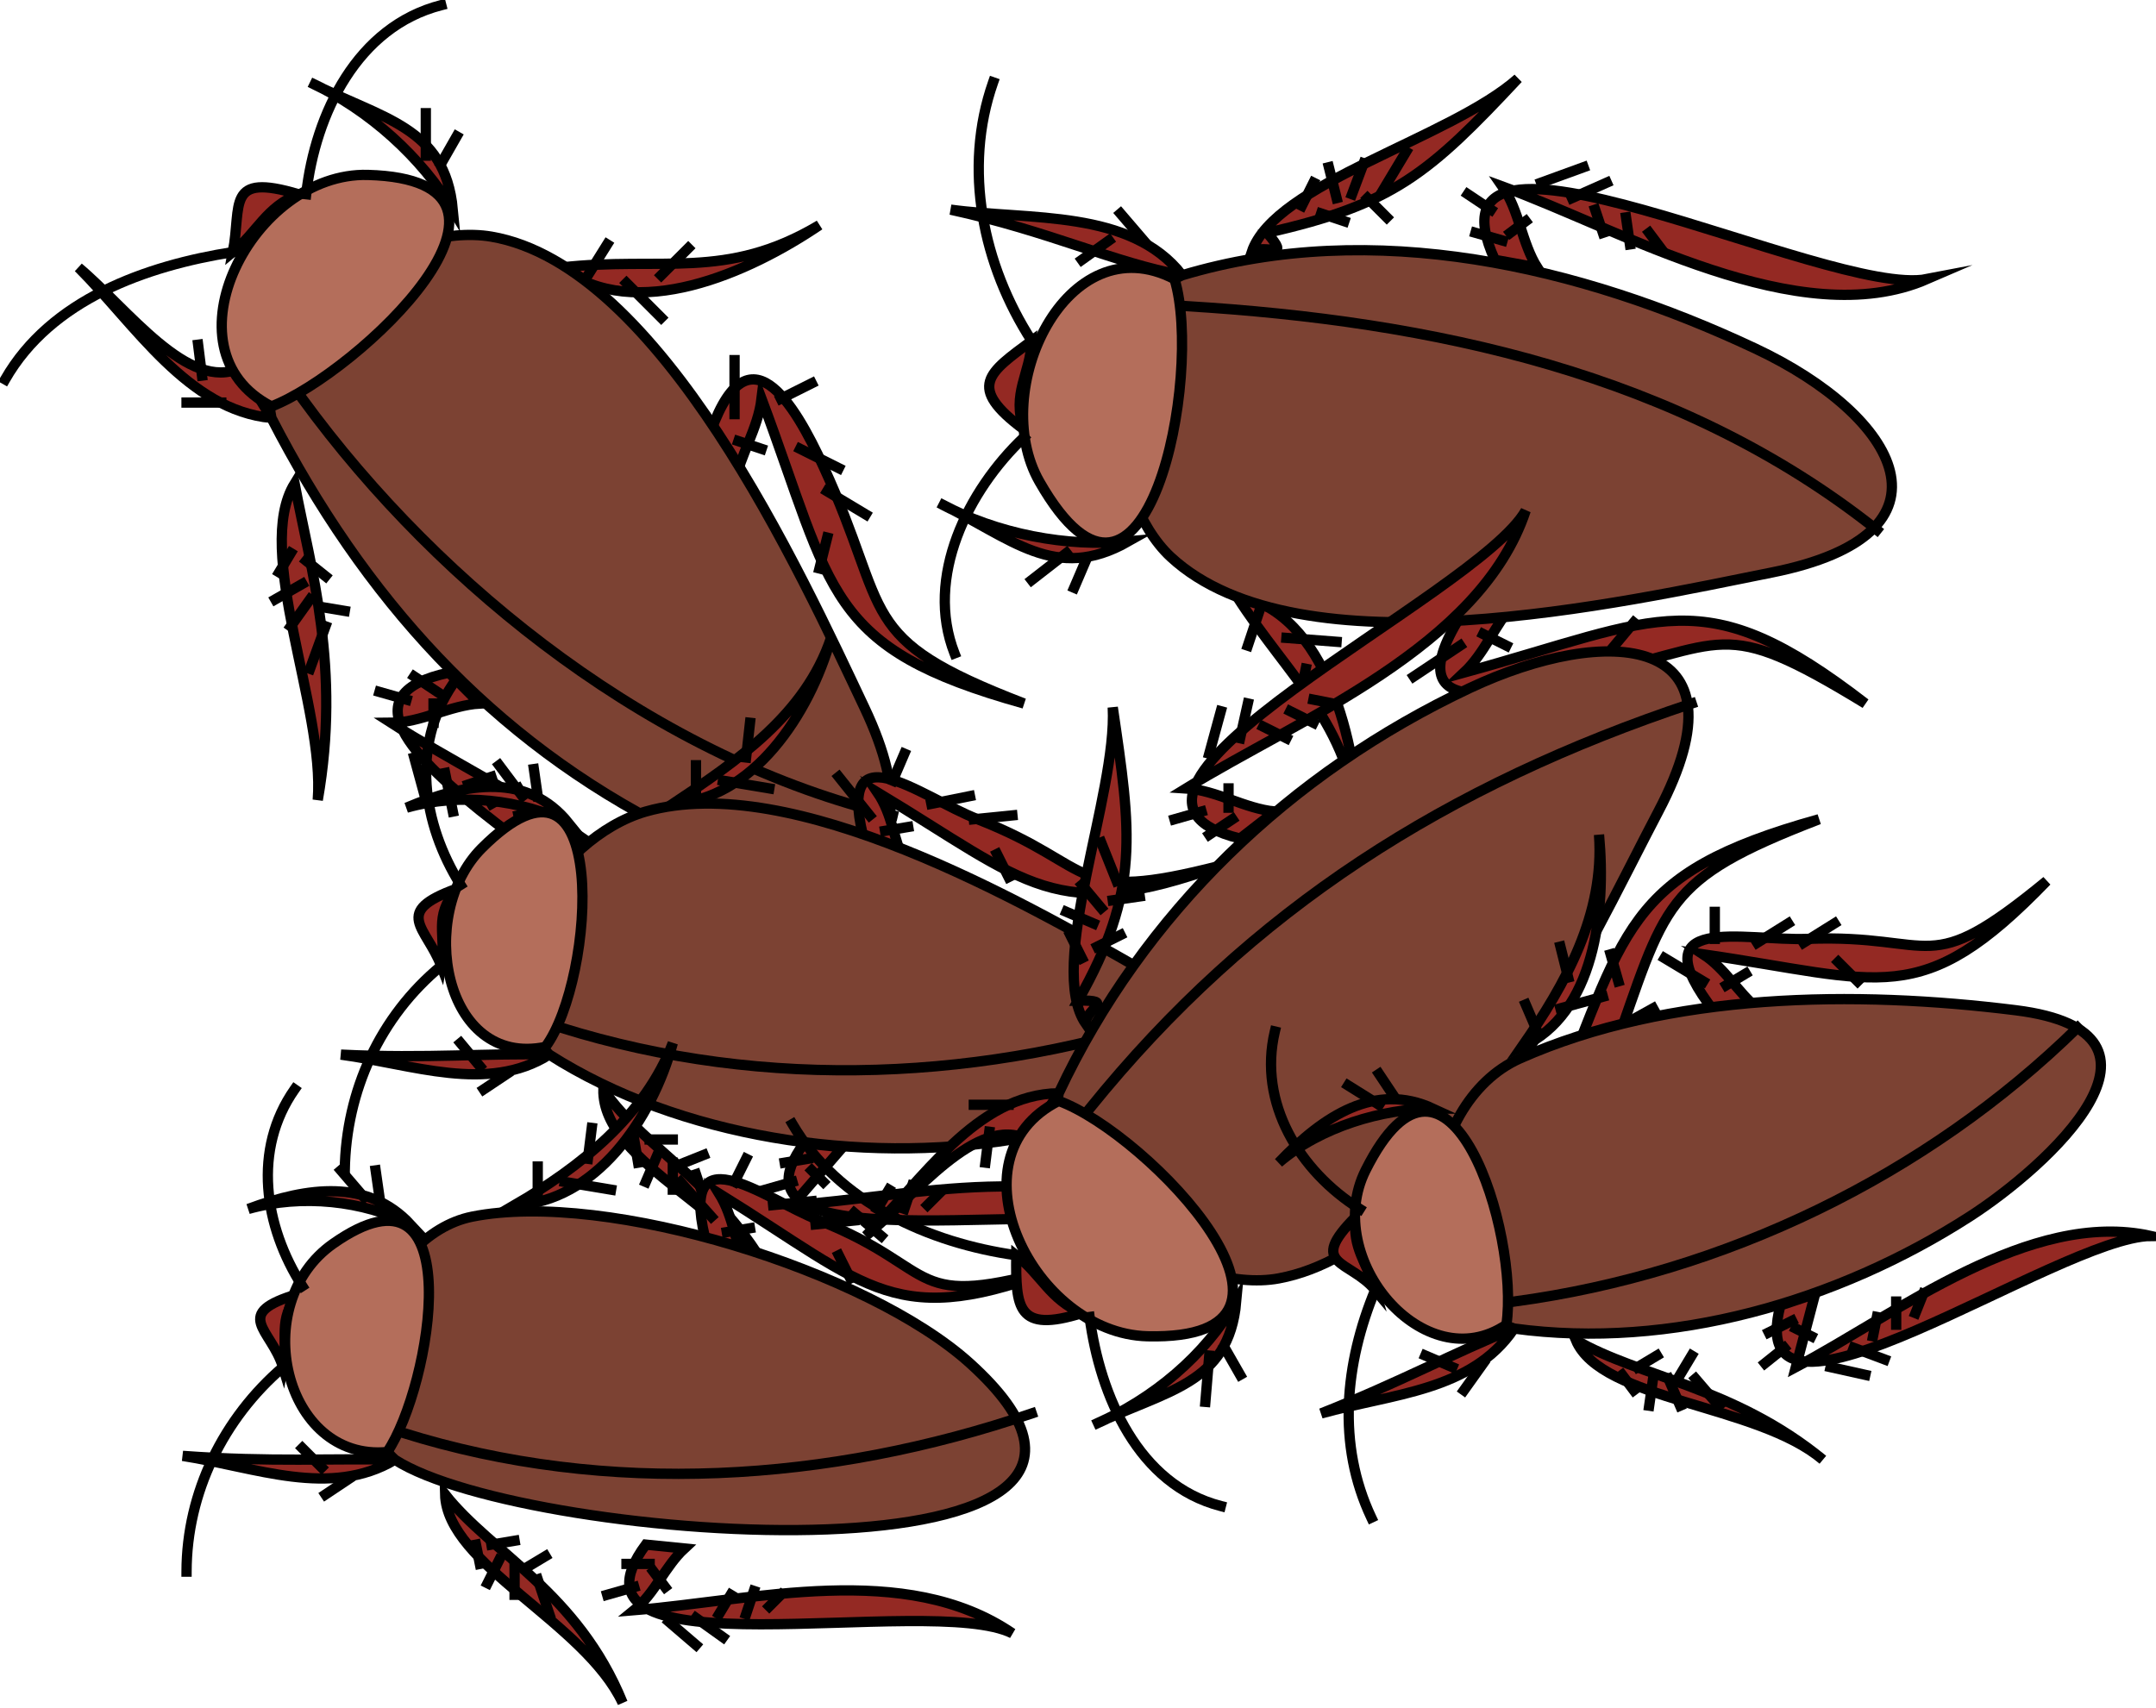 <svg xmlns="http://www.w3.org/2000/svg" xmlns:xlink="http://www.w3.org/1999/xlink" version="1.1" id="Layer_1" x="0px" y="0px" enable-background="new 0 0 822.05 841.89" xml:space="preserve" viewBox="201.37 256.15 419 332">
<path fill-rule="evenodd" clip-rule="evenodd" fill="#942923" stroke="#000000" stroke-width="2" stroke-linecap="square" stroke-miterlimit="10" d="  M246.623,305.154c4.659-3.801,6.485-8.77,12.75-11.25C245.18,289.685,248.384,295.909,246.623,305.154z"/>
<path fill-rule="evenodd" clip-rule="evenodd" fill="#942923" stroke="#000000" stroke-width="2" stroke-linecap="square" stroke-miterlimit="10" d="  M288.623,386.904c2,2,4,4,6,6c-5.765,0.337-11.489,3.736-17.25,3.75c20.852,13.431,58.244,28.776,64.5,55.502  C333.118,434.853,250.573,395.03,288.623,386.904z"/>
<path fill-rule="evenodd" clip-rule="evenodd" fill="#942923" stroke="#000000" stroke-width="2" stroke-linecap="square" stroke-miterlimit="10" d="  M258.623,350.154c3.208,16.984,9.011,35.722,4.5,61.5C264.567,393.842,250.612,363.171,258.623,350.154z"/>
<path fill-rule="evenodd" clip-rule="evenodd" fill="#942923" stroke="#000000" stroke-width="2" stroke-linecap="square" stroke-miterlimit="10" d="  M338.873,341.904c1.75,2.75,3.5,5.5,5.25,8.25c1.192-5.78,4.549-10.678,5.25-16.5c14.084,37.745,12.291,48.447,51,59.25  c-33.273-12.797-25.609-17.111-39-46.125C355.854,334.822,346.434,318.259,338.873,341.904z"/>
<path fill-rule="evenodd" clip-rule="evenodd" fill="#942923" stroke="#000000" stroke-width="2" stroke-linecap="square" stroke-miterlimit="10" d="  M310.373,308.154c19.625-2.238,32.024,2.633,50.25-8.25C347.002,309.155,324.781,319.128,310.373,308.154z"/>
<path fill-rule="evenodd" clip-rule="evenodd" fill="#942923" stroke="#000000" stroke-width="2" stroke-linecap="square" stroke-miterlimit="10" d="  M216.623,308.154c11.062,11.062,21.254,27.693,37.5,29.25c-2-3.25-4-6.5-6-9.75C238.042,332.553,226.173,316.155,216.623,308.154z"/>
<path fill-rule="evenodd" clip-rule="evenodd" fill="#942923" stroke="#000000" stroke-width="2" stroke-linecap="square" stroke-miterlimit="10" d="  M261.623,272.154c11.599,5.335,21.796,14.79,27.75,24.75C287.841,280.655,275.552,279.317,261.623,272.154z"/>
<path fill-rule="evenodd" clip-rule="evenodd" fill="#7C4233" stroke="#000000" stroke-width="2" stroke-linecap="square" stroke-miterlimit="10" d="  M254.123,337.404c17.895,34.714,42.532,62.516,78,80.25c26.998,13.499,53.881,11.165,37.25-23.944  c-12.313-25.995-39.527-85.919-72.5-91.556C279.586,299.199,249.861,316.155,254.123,337.404z"/>
<path fill-rule="evenodd" clip-rule="evenodd" fill="#B46E5B" stroke="#000000" stroke-width="2" stroke-linecap="square" stroke-miterlimit="10" d="  M254.123,335.154c-21.492-10.988-3.523-45.619,18.75-45C310.657,291.204,270.936,328.674,254.123,335.154z"/>
<path fill="none" stroke="#000000" stroke-width="2" stroke-linecap="square" stroke-miterlimit="10" d="M246.623,305.154  c-16.884,2.649-35.377,9.233-44.25,24.75"/>
<path fill="none" stroke="#000000" stroke-width="2" stroke-linecap="square" stroke-miterlimit="10" d="M260.873,293.904  c1.77-15.7,9.975-32.596,26.25-36.75"/>
<path fill="none" stroke="#000000" stroke-width="2" stroke-linecap="square" stroke-miterlimit="10" d="M260.123,333.654  c27.117,37.235,69.331,70.271,114.75,81"/>
<line fill="none" stroke="#000000" stroke-width="2" stroke-linecap="square" stroke-miterlimit="10" x1="257.873" y1="363.654" x2="255.623" y2="367.404"/>
<line fill="none" stroke="#000000" stroke-width="2" stroke-linecap="square" stroke-miterlimit="10" x1="260.123" y1="369.654" x2="254.873" y2="372.654"/>
<line fill="none" stroke="#000000" stroke-width="2" stroke-linecap="square" stroke-miterlimit="10" x1="261.623" y1="372.654" x2="257.873" y2="377.904"/>
<line fill="none" stroke="#000000" stroke-width="2" stroke-linecap="square" stroke-miterlimit="10" x1="264.623" y1="377.904" x2="261.623" y2="386.154"/>
<line fill="none" stroke="#000000" stroke-width="2" stroke-linecap="square" stroke-miterlimit="10" x1="260.873" y1="365.154" x2="264.623" y2="368.154"/>
<line fill="none" stroke="#000000" stroke-width="2" stroke-linecap="square" stroke-miterlimit="10" x1="263.873" y1="374.154" x2="268.373" y2="374.904"/>
<line fill="none" stroke="#000000" stroke-width="2" stroke-linecap="square" stroke-miterlimit="10" x1="286.373" y1="390.654" x2="281.873" y2="387.654"/>
<line fill="none" stroke="#000000" stroke-width="2" stroke-linecap="square" stroke-miterlimit="10" x1="280.373" y1="392.154" x2="275.123" y2="390.654"/>
<line fill="none" stroke="#000000" stroke-width="2" stroke-linecap="square" stroke-miterlimit="10" x1="285.623" y1="392.904" x2="285.623" y2="396.654"/>
<line fill="none" stroke="#000000" stroke-width="2" stroke-linecap="square" stroke-miterlimit="10" x1="281.873" y1="403.404" x2="284.123" y2="411.654"/>
<line fill="none" stroke="#000000" stroke-width="2" stroke-linecap="square" stroke-miterlimit="10" x1="287.873" y1="406.404" x2="289.373" y2="413.904"/>
<line fill="none" stroke="#000000" stroke-width="2" stroke-linecap="square" stroke-miterlimit="10" x1="296.873" y1="412.404" x2="302.123" y2="409.404"/>
<line fill="none" stroke="#000000" stroke-width="2" stroke-linecap="square" stroke-miterlimit="10" x1="302.123" y1="414.654" x2="305.873" y2="413.904"/>
<line fill="none" stroke="#000000" stroke-width="2" stroke-linecap="square" stroke-miterlimit="10" x1="292.373" y1="408.654" x2="296.873" y2="407.154"/>
<line fill="none" stroke="#000000" stroke-width="2" stroke-linecap="square" stroke-miterlimit="10" x1="356.873" y1="343.404" x2="364.373" y2="347.154"/>
<line fill="none" stroke="#000000" stroke-width="2" stroke-linecap="square" stroke-miterlimit="10" x1="362.123" y1="351.654" x2="369.623" y2="356.154"/>
<line fill="none" stroke="#000000" stroke-width="2" stroke-linecap="square" stroke-miterlimit="10" x1="362.123" y1="360.654" x2="360.623" y2="366.654"/>
<line fill="none" stroke="#000000" stroke-width="2" stroke-linecap="square" stroke-miterlimit="10" x1="353.123" y1="333.654" x2="359.123" y2="330.654"/>
<line fill="none" stroke="#000000" stroke-width="2" stroke-linecap="square" stroke-miterlimit="10" x1="344.123" y1="336.654" x2="344.123" y2="326.154"/>
<line fill="none" stroke="#000000" stroke-width="2" stroke-linecap="square" stroke-miterlimit="10" x1="345.623" y1="340.404" x2="345.623" y2="340.404"/>
<line fill="none" stroke="#000000" stroke-width="2" stroke-linecap="square" stroke-miterlimit="10" x1="349.373" y1="343.404" x2="344.873" y2="341.904"/>
<line fill="none" stroke="#000000" stroke-width="2" stroke-linecap="square" stroke-miterlimit="10" x1="315.623" y1="309.654" x2="319.373" y2="303.654"/>
<line fill="none" stroke="#000000" stroke-width="2" stroke-linecap="square" stroke-miterlimit="10" x1="323.123" y1="311.154" x2="329.873" y2="317.904"/>
<line fill="none" stroke="#000000" stroke-width="2" stroke-linecap="square" stroke-miterlimit="10" x1="329.873" y1="309.654" x2="335.123" y2="304.404"/>
<line fill="none" stroke="#000000" stroke-width="2" stroke-linecap="square" stroke-miterlimit="10" x1="244.373" y1="334.404" x2="237.623" y2="334.404"/>
<line fill="none" stroke="#000000" stroke-width="2" stroke-linecap="square" stroke-miterlimit="10" x1="240.623" y1="329.154" x2="239.873" y2="323.154"/>
<line fill="none" stroke="#000000" stroke-width="2" stroke-linecap="square" stroke-miterlimit="10" x1="287.123" y1="287.904" x2="290.123" y2="282.654"/>
<line fill="none" stroke="#000000" stroke-width="2" stroke-linecap="square" stroke-miterlimit="10" x1="284.123" y1="286.404" x2="284.123" y2="278.154"/>
<path fill-rule="evenodd" clip-rule="evenodd" fill="#942923" stroke="#000000" stroke-width="2" stroke-linecap="square" stroke-miterlimit="10" d="  M287.123,443.906c1.066-6.234-1.657-9.342,3-15C277.494,433.471,284.208,436.299,287.123,443.906z"/>
<path fill-rule="evenodd" clip-rule="evenodd" fill="#942923" stroke="#000000" stroke-width="2" stroke-linecap="square" stroke-miterlimit="10" d="  M357.623,478.406c2.5,0.25,5,0.5,7.5,0.75c-3.25,3.75-6.5,7.5-9.75,11.25c22.096-1.449,54.61-9.828,73.502,5.25  C412.023,487.373,339.109,503.643,357.623,478.406z"/>
<path fill-rule="evenodd" clip-rule="evenodd" fill="#942923" stroke="#000000" stroke-width="2" stroke-linecap="square" stroke-miterlimit="10" d="  M318.623,467.906c8.04,11.999,25.479,19.737,34.5,40.5C346.047,491.699,318.414,482.744,318.623,467.906z"/>
<path fill-rule="evenodd" clip-rule="evenodd" fill="#942923" stroke="#000000" stroke-width="2" stroke-linecap="square" stroke-miterlimit="10" d="  M369.623,420.654c2.5,1,5,2.001,7.5,3.002c-2.206-4.649-2.271-9.108-5.25-13.502c29.274,17.677,34.581,25.868,66.752,14.252  c-29.66,7.626-23.604,0.234-47.252-9.002C380.107,411.003,363.061,396.942,369.623,420.654z"/>
<path fill-rule="evenodd" clip-rule="evenodd" fill="#942923" stroke="#000000" stroke-width="2" stroke-linecap="square" stroke-miterlimit="10" d="  M332.123,412.404c12.485-8.318,25.76-17.325,30.75-32.25C358.695,395.049,347.678,411.558,332.123,412.404z"/>
<path fill-rule="evenodd" clip-rule="evenodd" fill="#942923" stroke="#000000" stroke-width="2" stroke-linecap="square" stroke-miterlimit="10" d="  M267.623,461.156c13.926,1.856,28.438,7.589,40.5,0C296.641,460.806,284.363,461.972,267.623,461.156z"/>
<path fill-rule="evenodd" clip-rule="evenodd" fill="#942923" stroke="#000000" stroke-width="2" stroke-linecap="square" stroke-miterlimit="10" d="  M280.373,413.154c10.385-2.923,22.304-1.64,31.5,3C304.007,406.396,292.169,408.154,280.373,413.154z"/>
<path fill-rule="evenodd" clip-rule="evenodd" fill="#7C4233" stroke="#000000" stroke-width="2" stroke-linecap="square" stroke-miterlimit="10" d="  M308.123,461.156c25.45,16.222,60.498,21.273,90,16.5c16.127-2.609,56.003-15.356,25.127-33  c-22.941-13.109-67.959-38.886-96.377-30.752C309.547,418.863,292.079,445,308.123,461.156z"/>
<path fill-rule="evenodd" clip-rule="evenodd" fill="#B46E5B" stroke="#000000" stroke-width="2" stroke-linecap="square" stroke-miterlimit="10" d="  M307.373,459.656c-19.867,4.113-25.191-25.803-12.375-38.626C320.386,395.629,317.068,446.65,307.373,459.656z"/>
<path fill="none" stroke="#000000" stroke-width="2" stroke-linecap="square" stroke-miterlimit="10" d="M287.123,443.906  c-11.909,9.828-18.524,24.334-18.75,39.75"/>
<path fill="none" stroke="#000000" stroke-width="2" stroke-linecap="square" stroke-miterlimit="10" d="M290.873,428.156  c-7.456-11.947-9.663-26.969-1.5-39.002"/>
<path fill="none" stroke="#000000" stroke-width="2" stroke-linecap="square" stroke-miterlimit="10" d="M310.373,455.906  c39.893,12.467,82.954,10.404,122.252-3"/>
<line fill="none" stroke="#000000" stroke-width="2" stroke-linecap="square" stroke-miterlimit="10" x1="324.623" y1="477.656" x2="325.373" y2="482.156"/>
<line fill="none" stroke="#000000" stroke-width="2" stroke-linecap="square" stroke-miterlimit="10" x1="329.123" y1="480.656" x2="326.873" y2="485.906"/>
<line fill="none" stroke="#000000" stroke-width="2" stroke-linecap="square" stroke-miterlimit="10" x1="332.123" y1="482.156" x2="332.123" y2="487.406"/>
<line fill="none" stroke="#000000" stroke-width="2" stroke-linecap="square" stroke-miterlimit="10" x1="336.623" y1="484.406" x2="338.873" y2="491.156"/>
<line fill="none" stroke="#000000" stroke-width="2" stroke-linecap="square" stroke-miterlimit="10" x1="327.623" y1="477.656" x2="332.123" y2="477.656"/>
<line fill="none" stroke="#000000" stroke-width="2" stroke-linecap="square" stroke-miterlimit="10" x1="334.373" y1="482.156" x2="338.123" y2="480.656"/>
<line fill="none" stroke="#000000" stroke-width="2" stroke-linecap="square" stroke-miterlimit="10" x1="358.373" y1="481.406" x2="353.873" y2="482.156"/>
<line fill="none" stroke="#000000" stroke-width="2" stroke-linecap="square" stroke-miterlimit="10" x1="355.373" y1="485.906" x2="350.123" y2="487.406"/>
<line fill="none" stroke="#000000" stroke-width="2" stroke-linecap="square" stroke-miterlimit="10" x1="359.123" y1="483.656" x2="361.373" y2="485.906"/>
<line fill="none" stroke="#000000" stroke-width="2" stroke-linecap="square" stroke-miterlimit="10" x1="362.123" y1="493.406" x2="367.373" y2="497.156"/>
<line fill="none" stroke="#000000" stroke-width="2" stroke-linecap="square" stroke-miterlimit="10" x1="367.373" y1="491.906" x2="372.623" y2="496.406"/>
<line fill="none" stroke="#000000" stroke-width="2" stroke-linecap="square" stroke-miterlimit="10" x1="377.123" y1="491.156" x2="378.623" y2="486.656"/>
<line fill="none" stroke="#000000" stroke-width="2" stroke-linecap="square" stroke-miterlimit="10" x1="381.623" y1="490.406" x2="383.873" y2="488.156"/>
<line fill="none" stroke="#000000" stroke-width="2" stroke-linecap="square" stroke-miterlimit="10" x1="371.873" y1="491.156" x2="374.123" y2="487.406"/>
<line fill="none" stroke="#000000" stroke-width="2" stroke-linecap="square" stroke-miterlimit="10" x1="382.373" y1="412.404" x2="389.873" y2="410.904"/>
<line fill="none" stroke="#000000" stroke-width="2" stroke-linecap="square" stroke-miterlimit="10" x1="390.623" y1="415.404" x2="398.123" y2="414.654"/>
<line fill="none" stroke="#000000" stroke-width="2" stroke-linecap="square" stroke-miterlimit="10" x1="395.123" y1="422.156" x2="397.373" y2="426.656"/>
<line fill="none" stroke="#000000" stroke-width="2" stroke-linecap="square" stroke-miterlimit="10" x1="374.873" y1="407.904" x2="377.123" y2="402.654"/>
<line fill="none" stroke="#000000" stroke-width="2" stroke-linecap="square" stroke-miterlimit="10" x1="370.373" y1="414.654" x2="364.373" y2="407.154"/>
<line fill="none" stroke="#000000" stroke-width="2" stroke-linecap="square" stroke-miterlimit="10" x1="373.373" y1="416.154" x2="373.373" y2="416.154"/>
<line fill="none" stroke="#000000" stroke-width="2" stroke-linecap="square" stroke-miterlimit="10" x1="377.873" y1="416.904" x2="373.373" y2="417.654"/>
<line fill="none" stroke="#000000" stroke-width="2" stroke-linecap="square" stroke-miterlimit="10" x1="336.623" y1="410.904" x2="336.623" y2="404.904"/>
<line fill="none" stroke="#000000" stroke-width="2" stroke-linecap="square" stroke-miterlimit="10" x1="341.873" y1="407.904" x2="350.873" y2="409.404"/>
<line fill="none" stroke="#000000" stroke-width="2" stroke-linecap="square" stroke-miterlimit="10" x1="346.373" y1="403.404" x2="347.123" y2="396.654"/>
<line fill="none" stroke="#000000" stroke-width="2" stroke-linecap="square" stroke-miterlimit="10" x1="299.873" y1="464.906" x2="295.373" y2="467.906"/>
<line fill="none" stroke="#000000" stroke-width="2" stroke-linecap="square" stroke-miterlimit="10" x1="294.623" y1="463.406" x2="290.873" y2="458.906"/>
<line fill="none" stroke="#000000" stroke-width="2" stroke-linecap="square" stroke-miterlimit="10" x1="305.873" y1="410.904" x2="305.123" y2="405.654"/>
<line fill="none" stroke="#000000" stroke-width="2" stroke-linecap="square" stroke-miterlimit="10" x1="302.873" y1="410.904" x2="298.373" y2="404.904"/>
<path fill-rule="evenodd" clip-rule="evenodd" fill="#942923" stroke="#000000" stroke-width="2" stroke-linecap="square" stroke-miterlimit="10" d="  M256.373,521.906c1.073-5.648-1.156-9.161,3-14.25C246.186,511.575,254.114,514.444,256.373,521.906z"/>
<path fill-rule="evenodd" clip-rule="evenodd" fill="#942923" stroke="#000000" stroke-width="2" stroke-linecap="square" stroke-miterlimit="10" d="  M326.873,556.406c2.5,0.25,5,0.5,7.5,0.75c-3.715,3.436-5.824,8.831-9.75,12c23.339-1.913,52.692-9.696,73.5,4.5  C382.076,565.603,307.42,582.754,326.873,556.406z"/>
<path fill-rule="evenodd" clip-rule="evenodd" fill="#942923" stroke="#000000" stroke-width="2" stroke-linecap="square" stroke-miterlimit="10" d="  M287.873,546.656c9.141,11.527,25.784,19.04,34.5,40.5C315.021,571.46,288.24,560.321,287.873,546.656z"/>
<path fill-rule="evenodd" clip-rule="evenodd" fill="#942923" stroke="#000000" stroke-width="2" stroke-linecap="square" stroke-miterlimit="10" d="  M338.873,498.656c2.5,1.25,5,2.5,7.5,3.75c-2.201-4.743-2.412-9.64-5.25-14.25c29.519,18.38,34.288,26.874,66.75,14.25  c-30.799,8.8-23.049,0.642-47.25-9C349.539,488.99,332.486,475.27,338.873,498.656z"/>
<path fill-rule="evenodd" clip-rule="evenodd" fill="#942923" stroke="#000000" stroke-width="2" stroke-linecap="square" stroke-miterlimit="10" d="  M301.373,490.406c12.798-7.431,25.291-17.34,30.75-31.5C328.108,473.793,316.974,489.86,301.373,490.406z"/>
<path fill-rule="evenodd" clip-rule="evenodd" fill="#942923" stroke="#000000" stroke-width="2" stroke-linecap="square" stroke-miterlimit="10" d="  M236.873,539.156c14.232,2.214,28.623,8.242,41.25,0.75C265.97,539.602,254.081,540.415,236.873,539.156z"/>
<path fill-rule="evenodd" clip-rule="evenodd" fill="#942923" stroke="#000000" stroke-width="2" stroke-linecap="square" stroke-miterlimit="10" d="  M249.623,491.156c10.385-2.923,22.304-1.64,31.5,3C272.915,485.35,261.207,486.821,249.623,491.156z"/>
<path fill-rule="evenodd" clip-rule="evenodd" fill="#7C4233" stroke="#000000" stroke-width="2" stroke-linecap="square" stroke-miterlimit="10" d="  M278.123,539.906c25.649,16.53,161.019,25.826,111.75-18.75c-19.727-17.848-70.34-33.782-96.75-28.5  C275.297,496.221,263.864,526.732,278.123,539.906z"/>
<path fill-rule="evenodd" clip-rule="evenodd" fill="#B46E5B" stroke="#000000" stroke-width="2" stroke-linecap="square" stroke-miterlimit="10" d="  M276.623,538.406c-20.076,1.923-27.271-28.741-10.5-40.5C293.084,479.001,285.226,525.721,276.623,538.406z"/>
<path fill="none" stroke="#000000" stroke-width="2" stroke-linecap="square" stroke-miterlimit="10" d="M256.373,521.906  c-11.564,9.932-18.725,24.368-18.75,39.75"/>
<path fill="none" stroke="#000000" stroke-width="2" stroke-linecap="square" stroke-miterlimit="10" d="M260.123,506.156  c-7.451-11.675-9.697-26.553-1.5-38.25"/>
<path fill="none" stroke="#000000" stroke-width="2" stroke-linecap="square" stroke-miterlimit="10" d="M279.623,534.656  c39.857,12.513,83.037,9.626,122.25-3.75"/>
<line fill="none" stroke="#000000" stroke-width="2" stroke-linecap="square" stroke-miterlimit="10" x1="293.873" y1="556.406" x2="294.623" y2="560.156"/>
<line fill="none" stroke="#000000" stroke-width="2" stroke-linecap="square" stroke-miterlimit="10" x1="298.373" y1="559.406" x2="296.123" y2="563.906"/>
<line fill="none" stroke="#000000" stroke-width="2" stroke-linecap="square" stroke-miterlimit="10" x1="301.373" y1="560.906" x2="301.373" y2="566.156"/>
<line fill="none" stroke="#000000" stroke-width="2" stroke-linecap="square" stroke-miterlimit="10" x1="305.873" y1="563.156" x2="308.123" y2="569.906"/>
<line fill="none" stroke="#000000" stroke-width="2" stroke-linecap="square" stroke-miterlimit="10" x1="296.873" y1="556.406" x2="301.373" y2="555.656"/>
<line fill="none" stroke="#000000" stroke-width="2" stroke-linecap="square" stroke-miterlimit="10" x1="303.623" y1="560.906" x2="307.373" y2="558.656"/>
<line fill="none" stroke="#000000" stroke-width="2" stroke-linecap="square" stroke-miterlimit="10" x1="327.623" y1="560.156" x2="323.123" y2="560.156"/>
<line fill="none" stroke="#000000" stroke-width="2" stroke-linecap="square" stroke-miterlimit="10" x1="324.623" y1="564.656" x2="319.373" y2="566.156"/>
<line fill="none" stroke="#000000" stroke-width="2" stroke-linecap="square" stroke-miterlimit="10" x1="328.373" y1="561.656" x2="330.623" y2="564.656"/>
<line fill="none" stroke="#000000" stroke-width="2" stroke-linecap="square" stroke-miterlimit="10" x1="331.373" y1="571.406" x2="336.623" y2="575.906"/>
<line fill="none" stroke="#000000" stroke-width="2" stroke-linecap="square" stroke-miterlimit="10" x1="336.623" y1="570.656" x2="341.873" y2="574.406"/>
<line fill="none" stroke="#000000" stroke-width="2" stroke-linecap="square" stroke-miterlimit="10" x1="346.373" y1="569.906" x2="347.873" y2="565.406"/>
<line fill="none" stroke="#000000" stroke-width="2" stroke-linecap="square" stroke-miterlimit="10" x1="350.873" y1="568.406" x2="353.123" y2="566.156"/>
<line fill="none" stroke="#000000" stroke-width="2" stroke-linecap="square" stroke-miterlimit="10" x1="341.123" y1="569.906" x2="343.373" y2="566.156"/>
<line fill="none" stroke="#000000" stroke-width="2" stroke-linecap="square" stroke-miterlimit="10" x1="351.623" y1="490.406" x2="359.123" y2="489.656"/>
<line fill="none" stroke="#000000" stroke-width="2" stroke-linecap="square" stroke-miterlimit="10" x1="359.873" y1="494.156" x2="367.373" y2="493.406"/>
<line fill="none" stroke="#000000" stroke-width="2" stroke-linecap="square" stroke-miterlimit="10" x1="364.373" y1="500.156" x2="366.623" y2="504.656"/>
<line fill="none" stroke="#000000" stroke-width="2" stroke-linecap="square" stroke-miterlimit="10" x1="344.123" y1="485.906" x2="346.373" y2="481.406"/>
<line fill="none" stroke="#000000" stroke-width="2" stroke-linecap="square" stroke-miterlimit="10" x1="339.623" y1="492.656" x2="333.623" y2="485.906"/>
<line fill="none" stroke="#000000" stroke-width="2" stroke-linecap="square" stroke-miterlimit="10" x1="342.623" y1="494.156" x2="342.623" y2="494.156"/>
<line fill="none" stroke="#000000" stroke-width="2" stroke-linecap="square" stroke-miterlimit="10" x1="347.123" y1="494.906" x2="342.623" y2="495.656"/>
<line fill="none" stroke="#000000" stroke-width="2" stroke-linecap="square" stroke-miterlimit="10" x1="305.873" y1="488.906" x2="305.873" y2="482.906"/>
<line fill="none" stroke="#000000" stroke-width="2" stroke-linecap="square" stroke-miterlimit="10" x1="311.123" y1="485.906" x2="320.123" y2="487.406"/>
<line fill="none" stroke="#000000" stroke-width="2" stroke-linecap="square" stroke-miterlimit="10" x1="315.623" y1="481.406" x2="316.373" y2="475.406"/>
<line fill="none" stroke="#000000" stroke-width="2" stroke-linecap="square" stroke-miterlimit="10" x1="269.123" y1="543.656" x2="264.623" y2="546.656"/>
<line fill="none" stroke="#000000" stroke-width="2" stroke-linecap="square" stroke-miterlimit="10" x1="263.873" y1="541.406" x2="260.123" y2="537.656"/>
<line fill="none" stroke="#000000" stroke-width="2" stroke-linecap="square" stroke-miterlimit="10" x1="275.123" y1="488.906" x2="274.373" y2="483.656"/>
<line fill="none" stroke="#000000" stroke-width="2" stroke-linecap="square" stroke-miterlimit="10" x1="272.123" y1="488.906" x2="267.623" y2="483.656"/>
<path fill-rule="evenodd" clip-rule="evenodd" fill="#942923" stroke="#000000" stroke-width="2" stroke-linecap="square" stroke-miterlimit="10" d="  M401.873,322.404c-0.245,6.467-3.96,10.151-1.5,17.25C389.154,331.298,393.501,328.622,401.873,322.404z"/>
<path fill-rule="evenodd" clip-rule="evenodd" fill="#942923" stroke="#000000" stroke-width="2" stroke-linecap="square" stroke-miterlimit="10" d="  M491.875,306.654c2.75,0.5,5.5,1,8.25,1.5c-2.997-4.74-3.526-11.176-6.75-15.75c23.029,8.374,57.658,28.752,82.5,18  C556.605,314.145,476.117,272.043,491.875,306.654z"/>
<path fill-rule="evenodd" clip-rule="evenodd" fill="#942923" stroke="#000000" stroke-width="2" stroke-linecap="square" stroke-miterlimit="10" d="  M444.625,305.154c2.693-1.791,7.769,1.857,3-3.75c24.405-5.484,31.487-11.504,48.75-30  C483.333,283.048,449.088,291.758,444.625,305.154z"/>
<path fill-rule="evenodd" clip-rule="evenodd" fill="#942923" stroke="#000000" stroke-width="2" stroke-linecap="square" stroke-miterlimit="10" d="  M485.875,374.904c3.25-0.5,6.5-1,9.75-1.5c-3.735,4.228-5.687,9.688-9.75,13.5c38.505-10.603,46.485-18.311,78,6  c-28.838-17.623-26.329-11.201-55.5-5.25C496.045,390.169,470.936,397.888,485.875,374.904z"/>
<path fill-rule="evenodd" clip-rule="evenodd" fill="#942923" stroke="#000000" stroke-width="2" stroke-linecap="square" stroke-miterlimit="10" d="  M441.625,371.904c10.519,16.396,21.593,24.333,24,45C464.822,400.833,459.418,375.244,441.625,371.904z"/>
<path fill-rule="evenodd" clip-rule="evenodd" fill="#942923" stroke="#000000" stroke-width="2" stroke-linecap="square" stroke-miterlimit="10" d="  M386.123,296.904c15.326,2.104,34.965-0.153,45.002,12.75C417.814,307.227,405.281,301.068,386.123,296.904z"/>
<path fill-rule="evenodd" clip-rule="evenodd" fill="#942923" stroke="#000000" stroke-width="2" stroke-linecap="square" stroke-miterlimit="10" d="  M383.873,353.904c11.376,6.185,24.985,8.595,36.752,7.5C406.367,369.481,397.995,360.763,383.873,353.904z"/>
<path fill-rule="evenodd" clip-rule="evenodd" fill="#7C4233" stroke="#000000" stroke-width="2" stroke-linecap="square" stroke-miterlimit="10" d="  M431.125,309.654c37.189-11.146,77.282-1.794,111.375,14.25c27.985,13.169,40.76,36.023,3.236,43.528  c-28.57,5.714-91.906,20.106-116.861-3.028C416.554,352.982,411.666,318.386,431.125,309.654z"/>
<path fill-rule="evenodd" clip-rule="evenodd" fill="#B46E5B" stroke="#000000" stroke-width="2" stroke-linecap="square" stroke-miterlimit="10" d="  M429.625,310.404c-20.965-10.927-36.358,21.689-26.252,39.375C424.146,386.131,435.288,328.932,429.625,310.404z"/>
<path fill="none" stroke="#000000" stroke-width="2" stroke-linecap="square" stroke-miterlimit="10" d="M401.873,322.404  c-9.497-14.727-13.407-33.403-7.5-50.25"/>
<path fill="none" stroke="#000000" stroke-width="2" stroke-linecap="square" stroke-miterlimit="10" d="M400.373,341.154  c-10.935,10.361-19.294,27.206-13.5,42"/>
<path fill="none" stroke="#000000" stroke-width="2" stroke-linecap="square" stroke-miterlimit="10" d="M431.875,315.654  c47.642,2.889,95.872,12.978,134.25,43.5"/>
<line fill="none" stroke="#000000" stroke-width="2" stroke-linecap="square" stroke-miterlimit="10" x1="454.375" y1="296.154" x2="456.625" y2="291.654"/>
<line fill="none" stroke="#000000" stroke-width="2" stroke-linecap="square" stroke-miterlimit="10" x1="461.125" y1="294.654" x2="459.625" y2="288.654"/>
<line fill="none" stroke="#000000" stroke-width="2" stroke-linecap="square" stroke-miterlimit="10" x1="464.125" y1="293.904" x2="466.375" y2="287.904"/>
<line fill="none" stroke="#000000" stroke-width="2" stroke-linecap="square" stroke-miterlimit="10" x1="470.125" y1="293.154" x2="474.625" y2="285.654"/>
<line fill="none" stroke="#000000" stroke-width="2" stroke-linecap="square" stroke-miterlimit="10" x1="458.125" y1="297.654" x2="462.625" y2="299.154"/>
<line fill="none" stroke="#000000" stroke-width="2" stroke-linecap="square" stroke-miterlimit="10" x1="467.125" y1="294.654" x2="470.875" y2="298.404"/>
<line fill="none" stroke="#000000" stroke-width="2" stroke-linecap="square" stroke-miterlimit="10" x1="493.375" y1="302.904" x2="488.125" y2="301.404"/>
<line fill="none" stroke="#000000" stroke-width="2" stroke-linecap="square" stroke-miterlimit="10" x1="491.125" y1="296.904" x2="486.625" y2="293.904"/>
<line fill="none" stroke="#000000" stroke-width="2" stroke-linecap="square" stroke-miterlimit="10" x1="494.875" y1="301.404" x2="497.875" y2="299.154"/>
<line fill="none" stroke="#000000" stroke-width="2" stroke-linecap="square" stroke-miterlimit="10" x1="500.875" y1="291.654" x2="509.125" y2="288.654"/>
<line fill="none" stroke="#000000" stroke-width="2" stroke-linecap="square" stroke-miterlimit="10" x1="506.875" y1="294.654" x2="513.625" y2="291.654"/>
<line fill="none" stroke="#000000" stroke-width="2" stroke-linecap="square" stroke-miterlimit="10" x1="517.375" y1="298.404" x2="518.125" y2="303.654"/>
<line fill="none" stroke="#000000" stroke-width="2" stroke-linecap="square" stroke-miterlimit="10" x1="521.875" y1="301.404" x2="524.125" y2="304.404"/>
<line fill="none" stroke="#000000" stroke-width="2" stroke-linecap="square" stroke-miterlimit="10" x1="511.375" y1="296.904" x2="512.875" y2="301.404"/>
<line fill="none" stroke="#000000" stroke-width="2" stroke-linecap="square" stroke-miterlimit="10" x1="497.875" y1="388.404" x2="505.375" y2="392.154"/>
<line fill="none" stroke="#000000" stroke-width="2" stroke-linecap="square" stroke-miterlimit="10" x1="507.625" y1="386.904" x2="515.875" y2="390.654"/>
<line fill="none" stroke="#000000" stroke-width="2" stroke-linecap="square" stroke-miterlimit="10" x1="515.125" y1="381.654" x2="518.875" y2="377.154"/>
<line fill="none" stroke="#000000" stroke-width="2" stroke-linecap="square" stroke-miterlimit="10" x1="488.125" y1="390.654" x2="488.875" y2="396.654"/>
<line fill="none" stroke="#000000" stroke-width="2" stroke-linecap="square" stroke-miterlimit="10" x1="485.125" y1="381.654" x2="476.125" y2="387.654"/>
<line fill="none" stroke="#000000" stroke-width="2" stroke-linecap="square" stroke-miterlimit="10" x1="488.875" y1="380.904" x2="488.875" y2="380.904"/>
<line fill="none" stroke="#000000" stroke-width="2" stroke-linecap="square" stroke-miterlimit="10" x1="494.125" y1="381.654" x2="489.625" y2="379.404"/>
<line fill="none" stroke="#000000" stroke-width="2" stroke-linecap="square" stroke-miterlimit="10" x1="446.125" y1="374.904" x2="443.875" y2="381.654"/>
<line fill="none" stroke="#000000" stroke-width="2" stroke-linecap="square" stroke-miterlimit="10" x1="451.375" y1="380.154" x2="461.125" y2="380.904"/>
<line fill="none" stroke="#000000" stroke-width="2" stroke-linecap="square" stroke-miterlimit="10" x1="455.125" y1="386.154" x2="453.625" y2="393.654"/>
<line fill="none" stroke="#000000" stroke-width="2" stroke-linecap="square" stroke-miterlimit="10" x1="423.625" y1="302.904" x2="419.125" y2="297.654"/>
<line fill="none" stroke="#000000" stroke-width="2" stroke-linecap="square" stroke-miterlimit="10" x1="416.875" y1="302.904" x2="411.623" y2="306.654"/>
<line fill="none" stroke="#000000" stroke-width="2" stroke-linecap="square" stroke-miterlimit="10" x1="412.373" y1="365.154" x2="410.123" y2="370.404"/>
<line fill="none" stroke="#000000" stroke-width="2" stroke-linecap="square" stroke-miterlimit="10" x1="408.623" y1="363.654" x2="401.873" y2="368.904"/>
<path fill-rule="evenodd" clip-rule="evenodd" fill="#942923" stroke="#000000" stroke-width="2" stroke-linecap="square" stroke-miterlimit="10" d="  M398.873,500.156c4.838,3.769,6.514,8.584,12.75,11.25C399.047,515.332,398.754,510.408,398.873,500.156z"/>
<path fill-rule="evenodd" clip-rule="evenodd" fill="#942923" stroke="#000000" stroke-width="2" stroke-linecap="square" stroke-miterlimit="10" d="  M442.375,419.154c2.25-1.75,4.5-3.5,6.75-5.25c-5.818-0.557-11.424-4.158-17.25-4.5c21.923-13.519,57.192-27.403,66-54  C488.484,372.086,405.561,410.176,442.375,419.154z"/>
<path fill-rule="evenodd" clip-rule="evenodd" fill="#942923" stroke="#000000" stroke-width="2" stroke-linecap="square" stroke-miterlimit="10" d="  M412.373,455.156c-0.057-2.998,5.975-4.636-1.5-4.5c12.212-21.495,10.294-32.798,6.752-57.002  C418.517,410.599,404.66,443.922,412.373,455.156z"/>
<path fill-rule="evenodd" clip-rule="evenodd" fill="#942923" stroke="#000000" stroke-width="2" stroke-linecap="square" stroke-miterlimit="10" d="  M492.625,465.656c1.5-2.75,3-5.5,4.5-8.25c1.217,5.723,4.639,10.507,5.25,16.5c15.14-37.008,14.119-47.789,52.5-58.502  c-30.722,11.818-29.652,16.428-40.125,45.752C510.046,474.328,498.931,487.748,492.625,465.656z"/>
<path fill-rule="evenodd" clip-rule="evenodd" fill="#942923" stroke="#000000" stroke-width="2" stroke-linecap="square" stroke-miterlimit="10" d="  M463.375,498.656c19.745,3.127,31.917-3.488,49.5,9.75C499.107,497.733,478.52,488.015,463.375,498.656z"/>
<path fill-rule="evenodd" clip-rule="evenodd" fill="#942923" stroke="#000000" stroke-width="2" stroke-linecap="square" stroke-miterlimit="10" d="  M369.623,496.406c11.007-10.71,21.339-27.524,37.5-27.75c-2,3-4,6-6,9C391.115,472.649,379.216,488.627,369.623,496.406z"/>
<path fill-rule="evenodd" clip-rule="evenodd" fill="#942923" stroke="#000000" stroke-width="2" stroke-linecap="square" stroke-miterlimit="10" d="  M413.873,533.156c11.688-5.065,21.624-13.509,27.752-24C440.166,525.4,427.886,526.35,413.873,533.156z"/>
<path fill-rule="evenodd" clip-rule="evenodd" fill="#7C4233" stroke="#000000" stroke-width="2" stroke-linecap="square" stroke-miterlimit="10" d="  M407.123,468.656c16.462-35.075,44.971-62.325,79.877-78.752c26.517-12.479,55.034-10.932,36.681,23.945  c-13.688,26.01-40.261,84.596-73.806,90.807C432.399,507.891,403.331,489.608,407.123,468.656z"/>
<path fill-rule="evenodd" clip-rule="evenodd" fill="#B46E5B" stroke="#000000" stroke-width="2" stroke-linecap="square" stroke-miterlimit="10" d="  M407.123,470.156c-21.807,10.976-4.861,45.216,17.252,45.75C462.962,516.837,424.511,476.516,407.123,470.156z"/>
<path fill="none" stroke="#000000" stroke-width="2" stroke-linecap="square" stroke-miterlimit="10" d="M398.873,500.156  c-16.967-2.382-34.615-10.268-43.5-25.5"/>
<path fill="none" stroke="#000000" stroke-width="2" stroke-linecap="square" stroke-miterlimit="10" d="M413.123,512.156  c2.017,15.325,9.476,32.622,25.502,36.75"/>
<path fill="none" stroke="#000000" stroke-width="2" stroke-linecap="square" stroke-miterlimit="10" d="M413.123,471.656  c31.553-39.103,69.74-62.998,117.002-78.752"/>
<line fill="none" stroke="#000000" stroke-width="2" stroke-linecap="square" stroke-miterlimit="10" x1="411.623" y1="442.406" x2="409.373" y2="437.906"/>
<line fill="none" stroke="#000000" stroke-width="2" stroke-linecap="square" stroke-miterlimit="10" x1="413.873" y1="435.656" x2="408.623" y2="433.406"/>
<line fill="none" stroke="#000000" stroke-width="2" stroke-linecap="square" stroke-miterlimit="10" x1="415.375" y1="432.656" x2="411.623" y2="428.156"/>
<line fill="none" stroke="#000000" stroke-width="2" stroke-linecap="square" stroke-miterlimit="10" x1="418.375" y1="427.406" x2="415.375" y2="419.904"/>
<line fill="none" stroke="#000000" stroke-width="2" stroke-linecap="square" stroke-miterlimit="10" x1="414.623" y1="440.156" x2="419.125" y2="437.906"/>
<line fill="none" stroke="#000000" stroke-width="2" stroke-linecap="square" stroke-miterlimit="10" x1="417.625" y1="431.156" x2="422.875" y2="430.406"/>
<line fill="none" stroke="#000000" stroke-width="2" stroke-linecap="square" stroke-miterlimit="10" x1="440.875" y1="415.404" x2="436.375" y2="418.404"/>
<line fill="none" stroke="#000000" stroke-width="2" stroke-linecap="square" stroke-miterlimit="10" x1="434.875" y1="413.904" x2="429.625" y2="415.404"/>
<line fill="none" stroke="#000000" stroke-width="2" stroke-linecap="square" stroke-miterlimit="10" x1="440.125" y1="413.154" x2="440.125" y2="409.404"/>
<line fill="none" stroke="#000000" stroke-width="2" stroke-linecap="square" stroke-miterlimit="10" x1="436.375" y1="402.654" x2="438.625" y2="394.404"/>
<line fill="none" stroke="#000000" stroke-width="2" stroke-linecap="square" stroke-miterlimit="10" x1="442.375" y1="399.654" x2="443.875" y2="392.904"/>
<line fill="none" stroke="#000000" stroke-width="2" stroke-linecap="square" stroke-miterlimit="10" x1="452.125" y1="394.404" x2="456.625" y2="396.654"/>
<line fill="none" stroke="#000000" stroke-width="2" stroke-linecap="square" stroke-miterlimit="10" x1="456.625" y1="392.154" x2="460.375" y2="392.904"/>
<line fill="none" stroke="#000000" stroke-width="2" stroke-linecap="square" stroke-miterlimit="10" x1="446.875" y1="397.404" x2="451.375" y2="399.654"/>
<line fill="none" stroke="#000000" stroke-width="2" stroke-linecap="square" stroke-miterlimit="10" x1="510.625" y1="464.156" x2="518.125" y2="461.156"/>
<line fill="none" stroke="#000000" stroke-width="2" stroke-linecap="square" stroke-miterlimit="10" x1="515.875" y1="455.906" x2="522.625" y2="452.156"/>
<line fill="none" stroke="#000000" stroke-width="2" stroke-linecap="square" stroke-miterlimit="10" x1="515.875" y1="446.906" x2="514.375" y2="441.656"/>
<line fill="none" stroke="#000000" stroke-width="2" stroke-linecap="square" stroke-miterlimit="10" x1="506.125" y1="473.906" x2="512.125" y2="476.906"/>
<line fill="none" stroke="#000000" stroke-width="2" stroke-linecap="square" stroke-miterlimit="10" x1="497.125" y1="470.906" x2="497.125" y2="481.406"/>
<line fill="none" stroke="#000000" stroke-width="2" stroke-linecap="square" stroke-miterlimit="10" x1="499.375" y1="467.156" x2="499.375" y2="467.156"/>
<line fill="none" stroke="#000000" stroke-width="2" stroke-linecap="square" stroke-miterlimit="10" x1="503.125" y1="464.156" x2="498.625" y2="465.656"/>
<line fill="none" stroke="#000000" stroke-width="2" stroke-linecap="square" stroke-miterlimit="10" x1="468.625" y1="497.156" x2="472.375" y2="503.156"/>
<line fill="none" stroke="#000000" stroke-width="2" stroke-linecap="square" stroke-miterlimit="10" x1="475.375" y1="495.656" x2="482.125" y2="488.906"/>
<line fill="none" stroke="#000000" stroke-width="2" stroke-linecap="square" stroke-miterlimit="10" x1="482.125" y1="497.156" x2="487.375" y2="503.156"/>
<line fill="none" stroke="#000000" stroke-width="2" stroke-linecap="square" stroke-miterlimit="10" x1="397.373" y1="470.906" x2="390.623" y2="470.906"/>
<line fill="none" stroke="#000000" stroke-width="2" stroke-linecap="square" stroke-miterlimit="10" x1="393.623" y1="476.156" x2="392.873" y2="482.156"/>
<line fill="none" stroke="#000000" stroke-width="2" stroke-linecap="square" stroke-miterlimit="10" x1="439.375" y1="518.156" x2="442.375" y2="523.406"/>
<line fill="none" stroke="#000000" stroke-width="2" stroke-linecap="square" stroke-miterlimit="10" x1="436.375" y1="519.656" x2="435.625" y2="528.656"/>
<path fill-rule="evenodd" clip-rule="evenodd" fill="#942923" stroke="#000000" stroke-width="2" stroke-linecap="square" stroke-miterlimit="10" d="  M468.625,506.906c-1.464-5.196-4.573-8.081-3.75-14.25C455.266,502.283,463.671,500.986,468.625,506.906z"/>
<path fill-rule="evenodd" clip-rule="evenodd" fill="#942923" stroke="#000000" stroke-width="2" stroke-linecap="square" stroke-miterlimit="10" d="  M547.375,509.906c2.25-0.75,4.5-1.5,6.75-2.25c-1.25,4.75-2.5,9.5-3.75,14.25c19.737-10.428,45.447-30.719,69-25.5  C601.397,496.604,539.372,540.771,547.375,509.906z"/>
<path fill-rule="evenodd" clip-rule="evenodd" fill="#942923" stroke="#000000" stroke-width="2" stroke-linecap="square" stroke-miterlimit="10" d="  M507.625,516.656c12.342,7.173,30.758,9.087,48,23.25C542.833,529.024,512.633,528.495,507.625,516.656z"/>
<path fill-rule="evenodd" clip-rule="evenodd" fill="#942923" stroke="#000000" stroke-width="2" stroke-linecap="square" stroke-miterlimit="10" d="  M534.625,452.906c2.75-0.25,5.5-0.5,8.25-0.75c-3.819-3.204-6.183-7.68-10.5-10.5c34.738,5.043,42.32,11.085,66.75-14.25  c-23.806,19.555-20.962,10.269-46.5,11.25C540.282,439.13,519.47,433.357,534.625,452.906z"/>
<path fill-rule="evenodd" clip-rule="evenodd" fill="#942923" stroke="#000000" stroke-width="2" stroke-linecap="square" stroke-miterlimit="10" d="  M497.125,459.656c8.539-12.307,16.117-25.796,15-41.252C513.526,433.47,511.263,453.233,497.125,459.656z"/>
<path fill-rule="evenodd" clip-rule="evenodd" fill="#942923" stroke="#000000" stroke-width="2" stroke-linecap="square" stroke-miterlimit="10" d="  M458.125,530.906c13.88-3.874,29.193-4.292,37.5-16.5C484.289,518.92,473.22,524.948,458.125,530.906z"/>
<path fill-rule="evenodd" clip-rule="evenodd" fill="#942923" stroke="#000000" stroke-width="2" stroke-linecap="square" stroke-miterlimit="10" d="  M449.875,482.156c8.207-7.015,20.189-10.482,30-10.5C468.68,466.47,458.604,472.982,449.875,482.156z"/>
<path fill-rule="evenodd" clip-rule="evenodd" fill="#7C4233" stroke="#000000" stroke-width="2" stroke-linecap="square" stroke-miterlimit="10" d="  M495.625,514.406c30.52,4.151,62.779-5.206,88.5-21.75c15.051-9.682,43.886-35.765,9-40.125  c-31.058-3.882-67.335-3.531-96.375,9.375C477.095,470.642,473.461,507.155,495.625,514.406z"/>
<path fill-rule="evenodd" clip-rule="evenodd" fill="#B46E5B" stroke="#000000" stroke-width="2" stroke-linecap="square" stroke-miterlimit="10" d="  M494.125,513.656c-15.901,10.789-35.937-12.876-27.375-30C482.93,451.297,496.737,496.125,494.125,513.656z"/>
<path fill="none" stroke="#000000" stroke-width="2" stroke-linecap="square" stroke-miterlimit="10" d="M468.625,506.906  c-5.893,14.271-7.479,30.029-0.75,44.25"/>
<path fill="none" stroke="#000000" stroke-width="2" stroke-linecap="square" stroke-miterlimit="10" d="M465.625,491.156  c-11.762-7.383-19.786-20.645-16.5-34.5"/>
<path fill="none" stroke="#000000" stroke-width="2" stroke-linecap="square" stroke-miterlimit="10" d="M495.625,509.156  c40.827-5.479,80.107-24.435,109.5-53.25"/>
<line fill="none" stroke="#000000" stroke-width="2" stroke-linecap="square" stroke-miterlimit="10" x1="516.625" y1="523.406" x2="518.875" y2="526.406"/>
<line fill="none" stroke="#000000" stroke-width="2" stroke-linecap="square" stroke-miterlimit="10" x1="522.625" y1="524.156" x2="521.875" y2="529.406"/>
<line fill="none" stroke="#000000" stroke-width="2" stroke-linecap="square" stroke-miterlimit="10" x1="525.625" y1="524.156" x2="527.875" y2="529.406"/>
<line fill="none" stroke="#000000" stroke-width="2" stroke-linecap="square" stroke-miterlimit="10" x1="530.875" y1="524.156" x2="535.375" y2="529.406"/>
<line fill="none" stroke="#000000" stroke-width="2" stroke-linecap="square" stroke-miterlimit="10" x1="519.625" y1="521.906" x2="523.375" y2="519.656"/>
<line fill="none" stroke="#000000" stroke-width="2" stroke-linecap="square" stroke-miterlimit="10" x1="527.875" y1="523.406" x2="530.125" y2="519.656"/>
<line fill="none" stroke="#000000" stroke-width="2" stroke-linecap="square" stroke-miterlimit="10" x1="549.625" y1="512.906" x2="545.125" y2="515.156"/>
<line fill="none" stroke="#000000" stroke-width="2" stroke-linecap="square" stroke-miterlimit="10" x1="548.125" y1="518.156" x2="544.375" y2="521.156"/>
<line fill="none" stroke="#000000" stroke-width="2" stroke-linecap="square" stroke-miterlimit="10" x1="550.375" y1="514.406" x2="553.375" y2="515.906"/>
<line fill="none" stroke="#000000" stroke-width="2" stroke-linecap="square" stroke-miterlimit="10" x1="557.125" y1="521.906" x2="563.875" y2="523.406"/>
<line fill="none" stroke="#000000" stroke-width="2" stroke-linecap="square" stroke-miterlimit="10" x1="561.625" y1="518.156" x2="567.625" y2="520.406"/>
<line fill="none" stroke="#000000" stroke-width="2" stroke-linecap="square" stroke-miterlimit="10" x1="569.875" y1="513.656" x2="569.875" y2="509.156"/>
<line fill="none" stroke="#000000" stroke-width="2" stroke-linecap="square" stroke-miterlimit="10" x1="573.625" y1="511.406" x2="575.125" y2="507.656"/>
<line fill="none" stroke="#000000" stroke-width="2" stroke-linecap="square" stroke-miterlimit="10" x1="565.375" y1="515.906" x2="566.125" y2="512.156"/>
<line fill="none" stroke="#000000" stroke-width="2" stroke-linecap="square" stroke-miterlimit="10" x1="542.875" y1="439.406" x2="548.875" y2="435.656"/>
<line fill="none" stroke="#000000" stroke-width="2" stroke-linecap="square" stroke-miterlimit="10" x1="551.875" y1="439.406" x2="557.875" y2="435.656"/>
<line fill="none" stroke="#000000" stroke-width="2" stroke-linecap="square" stroke-miterlimit="10" x1="558.625" y1="443.156" x2="562.375" y2="446.906"/>
<line fill="none" stroke="#000000" stroke-width="2" stroke-linecap="square" stroke-miterlimit="10" x1="534.625" y1="438.656" x2="534.625" y2="433.406"/>
<line fill="none" stroke="#000000" stroke-width="2" stroke-linecap="square" stroke-miterlimit="10" x1="532.375" y1="446.906" x2="524.875" y2="442.406"/>
<line fill="none" stroke="#000000" stroke-width="2" stroke-linecap="square" stroke-miterlimit="10" x1="536.125" y1="446.906" x2="536.125" y2="446.906"/>
<line fill="none" stroke="#000000" stroke-width="2" stroke-linecap="square" stroke-miterlimit="10" x1="540.625" y1="445.406" x2="536.875" y2="447.656"/>
<line fill="none" stroke="#000000" stroke-width="2" stroke-linecap="square" stroke-miterlimit="10" x1="500.125" y1="456.656" x2="497.875" y2="451.406"/>
<line fill="none" stroke="#000000" stroke-width="2" stroke-linecap="square" stroke-miterlimit="10" x1="504.625" y1="452.156" x2="512.875" y2="449.906"/>
<line fill="none" stroke="#000000" stroke-width="2" stroke-linecap="square" stroke-miterlimit="10" x1="506.125" y1="446.156" x2="504.625" y2="440.156"/>
<line fill="none" stroke="#000000" stroke-width="2" stroke-linecap="square" stroke-miterlimit="10" x1="489.625" y1="521.156" x2="485.875" y2="526.406"/>
<line fill="none" stroke="#000000" stroke-width="2" stroke-linecap="square" stroke-miterlimit="10" x1="483.625" y1="521.906" x2="478.375" y2="519.656"/>
<line fill="none" stroke="#000000" stroke-width="2" stroke-linecap="square" stroke-miterlimit="10" x1="472.375" y1="469.406" x2="469.375" y2="464.906"/>
<line fill="none" stroke="#000000" stroke-width="2" stroke-linecap="square" stroke-miterlimit="10" x1="469.375" y1="470.906" x2="463.375" y2="467.156"/>
</svg>